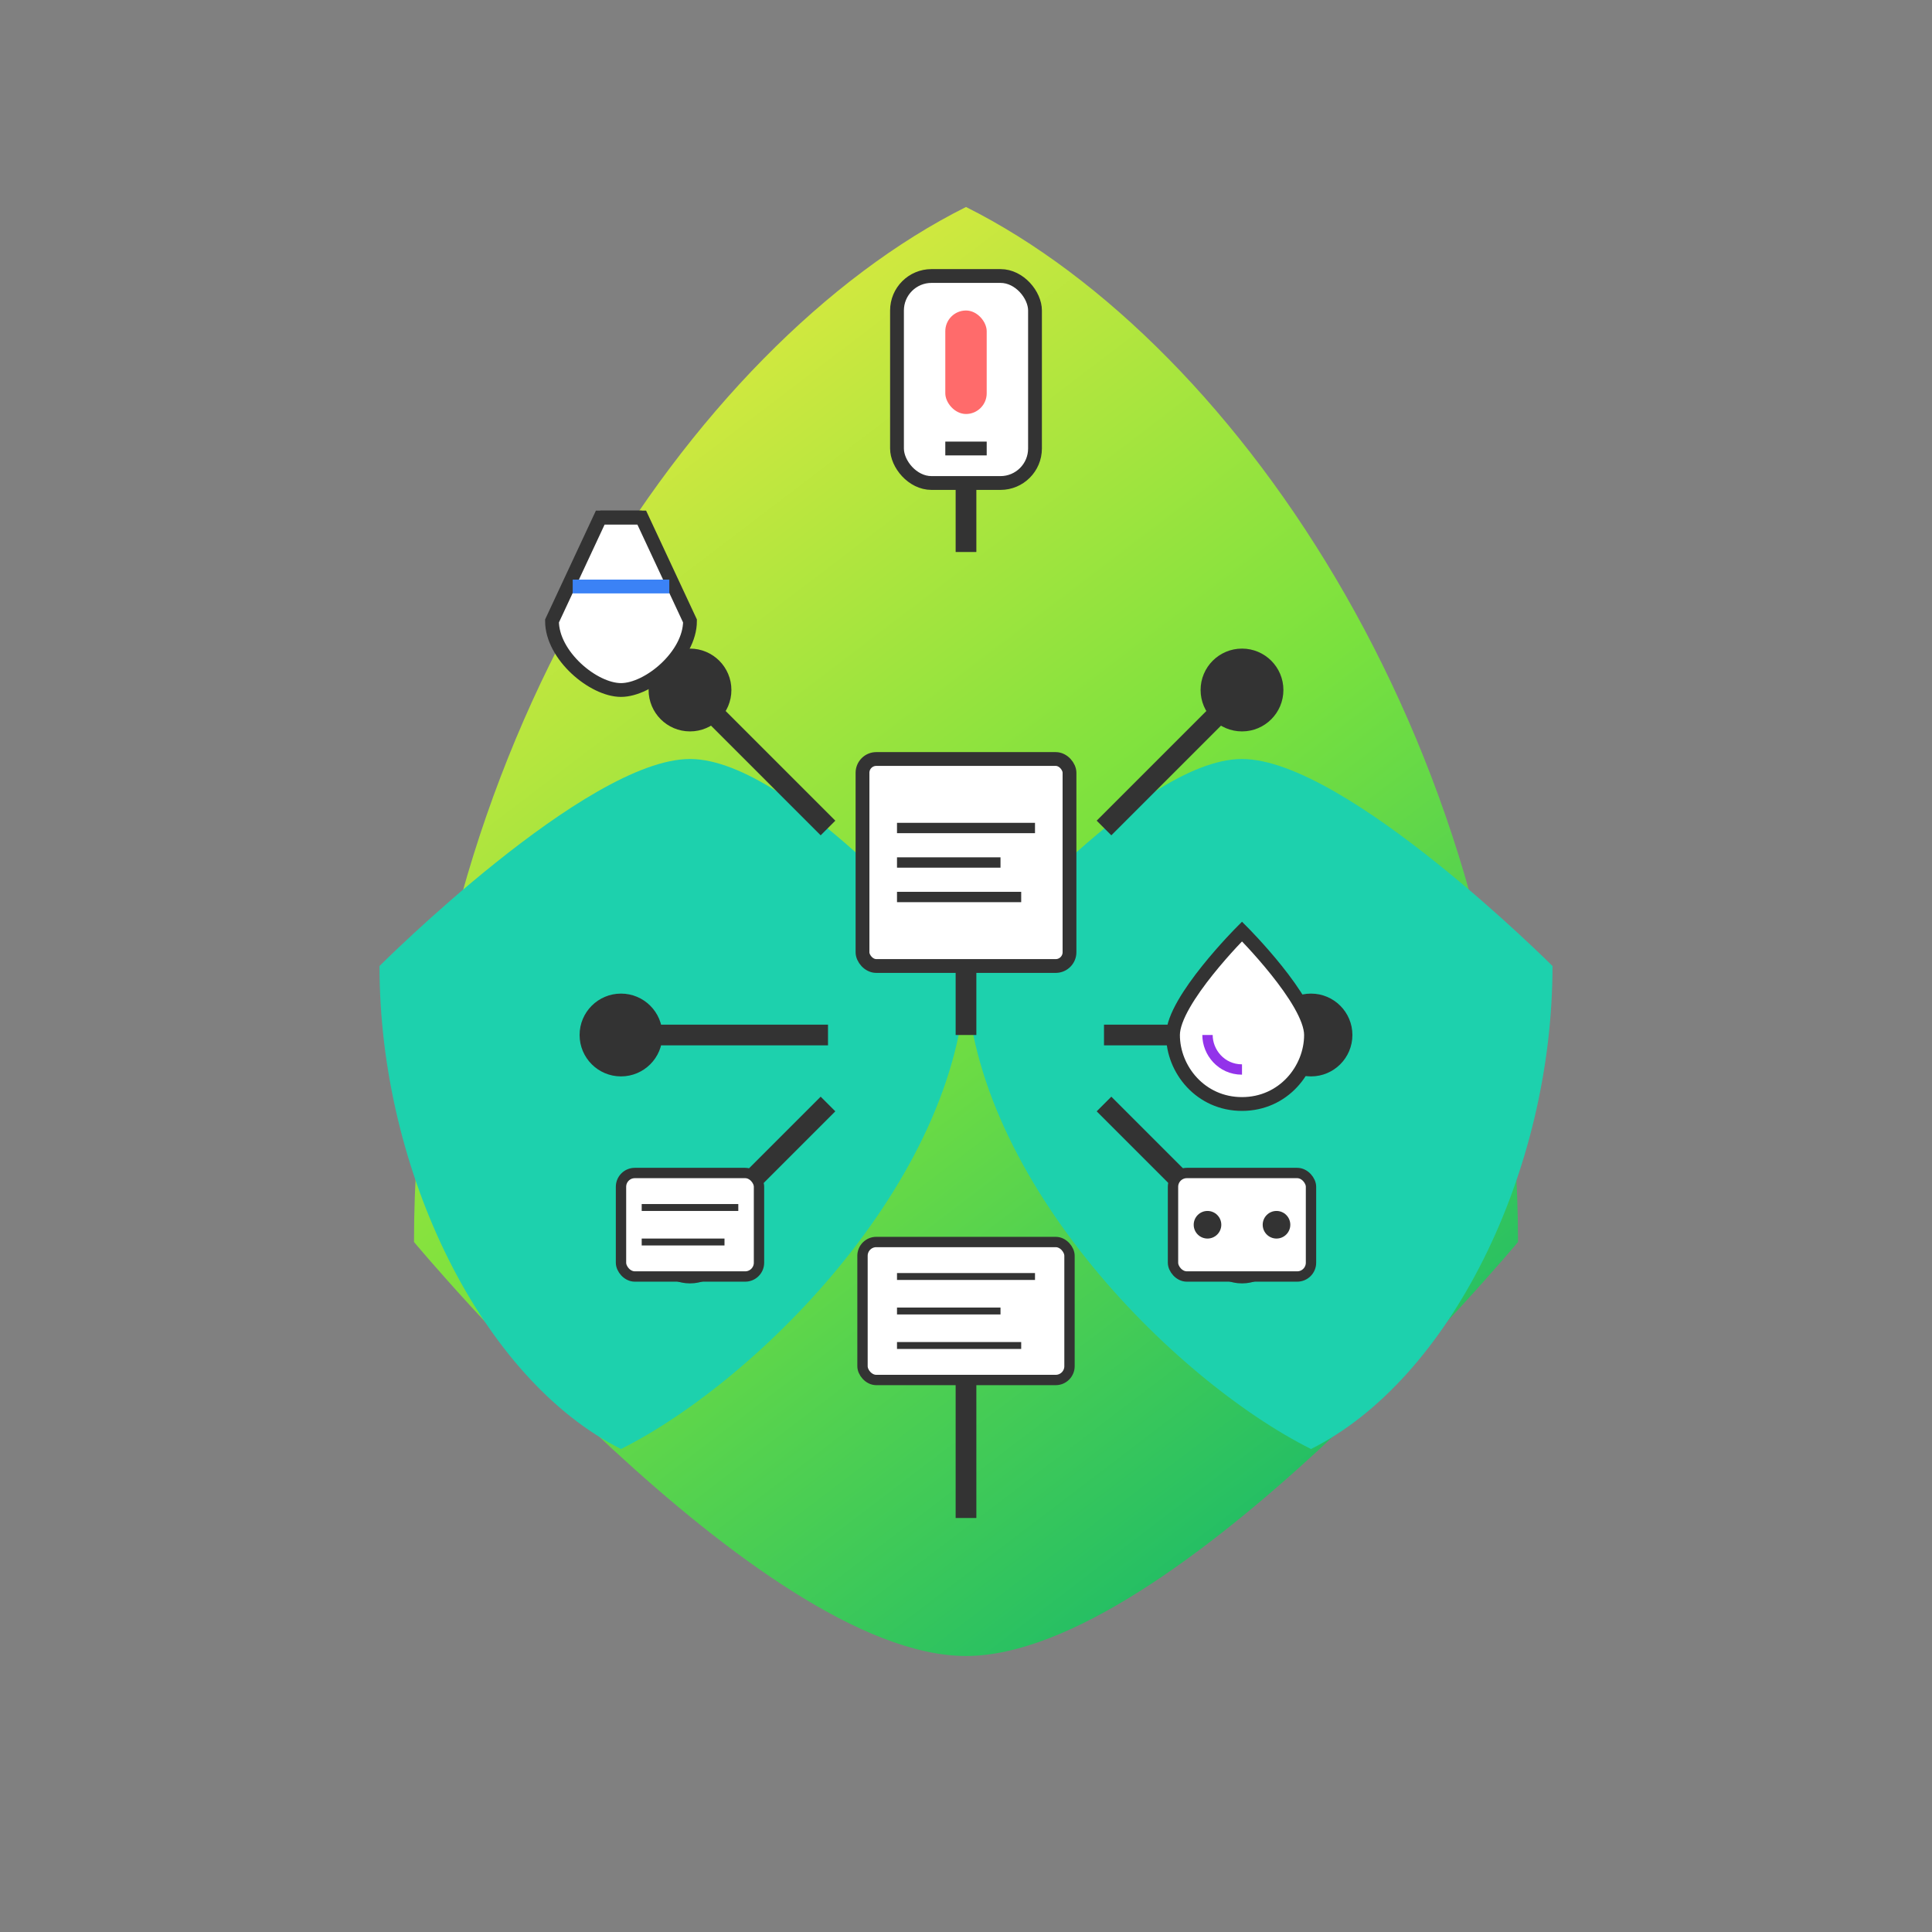 <svg xmlns="http://www.w3.org/2000/svg" width="280" height="280" viewBox="0 0 280 280" fill="none">
  <rect x="0" y="0" width="280" height="280" fill="#808080" stroke="none"/>
  <!-- Main Leaf Shape -->
  <path d="M140 30C180 50 220 110 220 180C220 180 170 240 140 240C110 240 60 180 60 180C60 110 100 50 140 30Z" fill="url(#leaf-gradient)"/>
  
  <!-- Small Left Leaf -->
  <path d="M90 210C70 200 55 170 55 140C55 140 85 110 100 110C115 110 140 140 140 140C140 170 110 200 90 210Z" fill="#1DD1AD"/>
  
  <!-- Small Right Leaf -->
  <path d="M190 210C210 200 225 170 225 140C225 140 195 110 180 110C165 110 140 140 140 140C140 170 170 200 190 210Z" fill="#1DD1AD"/>
  
  <!-- Circuit Lines -->
  <path d="M140 80L140 50" stroke="#333" stroke-width="3"/>
  <path d="M140 120L140 150" stroke="#333" stroke-width="3"/>
  <path d="M140 190L140 220" stroke="#333" stroke-width="3"/>
  <path d="M100 100L120 120" stroke="#333" stroke-width="3"/>
  <path d="M180 100L160 120" stroke="#333" stroke-width="3"/>
  <path d="M90 150L120 150" stroke="#333" stroke-width="3"/>
  <path d="M190 150L160 150" stroke="#333" stroke-width="3"/>
  <path d="M100 180L120 160" stroke="#333" stroke-width="3"/>
  <path d="M180 180L160 160" stroke="#333" stroke-width="3"/>
  
  <!-- Circuit Nodes -->
  <circle cx="140" cy="50" r="6" fill="#333"/>
  <circle cx="140" cy="120" r="6" fill="#333"/>
  <circle cx="140" cy="190" r="6" fill="#333"/>
  <circle cx="100" cy="100" r="6" fill="#333"/>
  <circle cx="180" cy="100" r="6" fill="#333"/>
  <circle cx="90" cy="150" r="6" fill="#333"/>
  <circle cx="190" cy="150" r="6" fill="#333"/>
  <circle cx="100" cy="180" r="6" fill="#333"/>
  <circle cx="180" cy="180" r="6" fill="#333"/>
  
  <!-- Sensor Icons -->
  <!-- Temperature Sensor (Thermometer) -->
  <rect x="130" y="40" width="20" height="30" rx="5" fill="white" stroke="#333" stroke-width="2"/>
  <rect x="137" y="45" width="6" height="15" rx="3" fill="#FF6B6B"/>
  <line x1="137" y1="65" x2="143" y2="65" stroke="#333" stroke-width="2"/>
  
  <!-- pH Sensor (Flask) -->
  <path d="M80 90C80 95 86 100 90 100C94 100 100 95 100 90L93 75L87 75L80 90Z" fill="white" stroke="#333" stroke-width="2"/>
  <path d="M87 75L93 75" stroke="#333" stroke-width="2"/>
  <path d="M83 85L97 85" stroke="#3B82F6" stroke-width="2"/>
  
  <!-- TDS Sensor (Water Drop) -->
  <path d="M190 150C190 155 186 160 180 160C174 160 170 155 170 150C170 145 180 135 180 135C180 135 190 145 190 150Z" fill="white" stroke="#333" stroke-width="2"/>
  <path d="M175 150C175 152.5 177 155 180 155" stroke="#9333EA" stroke-width="1.5"/>
  
  <!-- Microcontroller -->
  <rect x="125" y="110" width="30" height="30" rx="2" fill="white" stroke="#333" stroke-width="2"/>
  <line x1="130" y1="120" x2="150" y2="120" stroke="#333" stroke-width="1.5"/>
  <line x1="130" y1="125" x2="145" y2="125" stroke="#333" stroke-width="1.5"/>
  <line x1="130" y1="130" x2="148" y2="130" stroke="#333" stroke-width="1.5"/>
  
  <!-- Small Icons -->
  <rect x="90" y="170" width="20" height="15" rx="2" fill="white" stroke="#333" stroke-width="1.5"/>
  <line x1="93" y1="175" x2="107" y2="175" stroke="#333" stroke-width="1"/>
  <line x1="93" y1="180" x2="105" y2="180" stroke="#333" stroke-width="1"/>
  
  <rect x="170" y="170" width="20" height="15" rx="2" fill="white" stroke="#333" stroke-width="1.5"/>
  <circle cx="175" cy="177.5" r="2" fill="#333"/>
  <circle cx="185" cy="177.5" r="2" fill="#333"/>
  
  <!-- Dashboard Icon -->
  <rect x="125" y="180" width="30" height="20" rx="2" fill="white" stroke="#333" stroke-width="1.5"/>
  <line x1="130" y1="185" x2="150" y2="185" stroke="#333" stroke-width="1"/>
  <line x1="130" y1="190" x2="145" y2="190" stroke="#333" stroke-width="1"/>
  <line x1="130" y1="195" x2="148" y2="195" stroke="#333" stroke-width="1"/>
  
  <!-- Gradients -->
  <defs>
    <linearGradient id="leaf-gradient" x1="60" y1="30" x2="220" y2="240" gradientUnits="userSpaceOnUse">
      <stop offset="0" stop-color="#FFEC3F"/>
      <stop offset="0.5" stop-color="#7AE13E"/>
      <stop offset="1" stop-color="#00B074"/>
    </linearGradient>
  </defs>
</svg> 